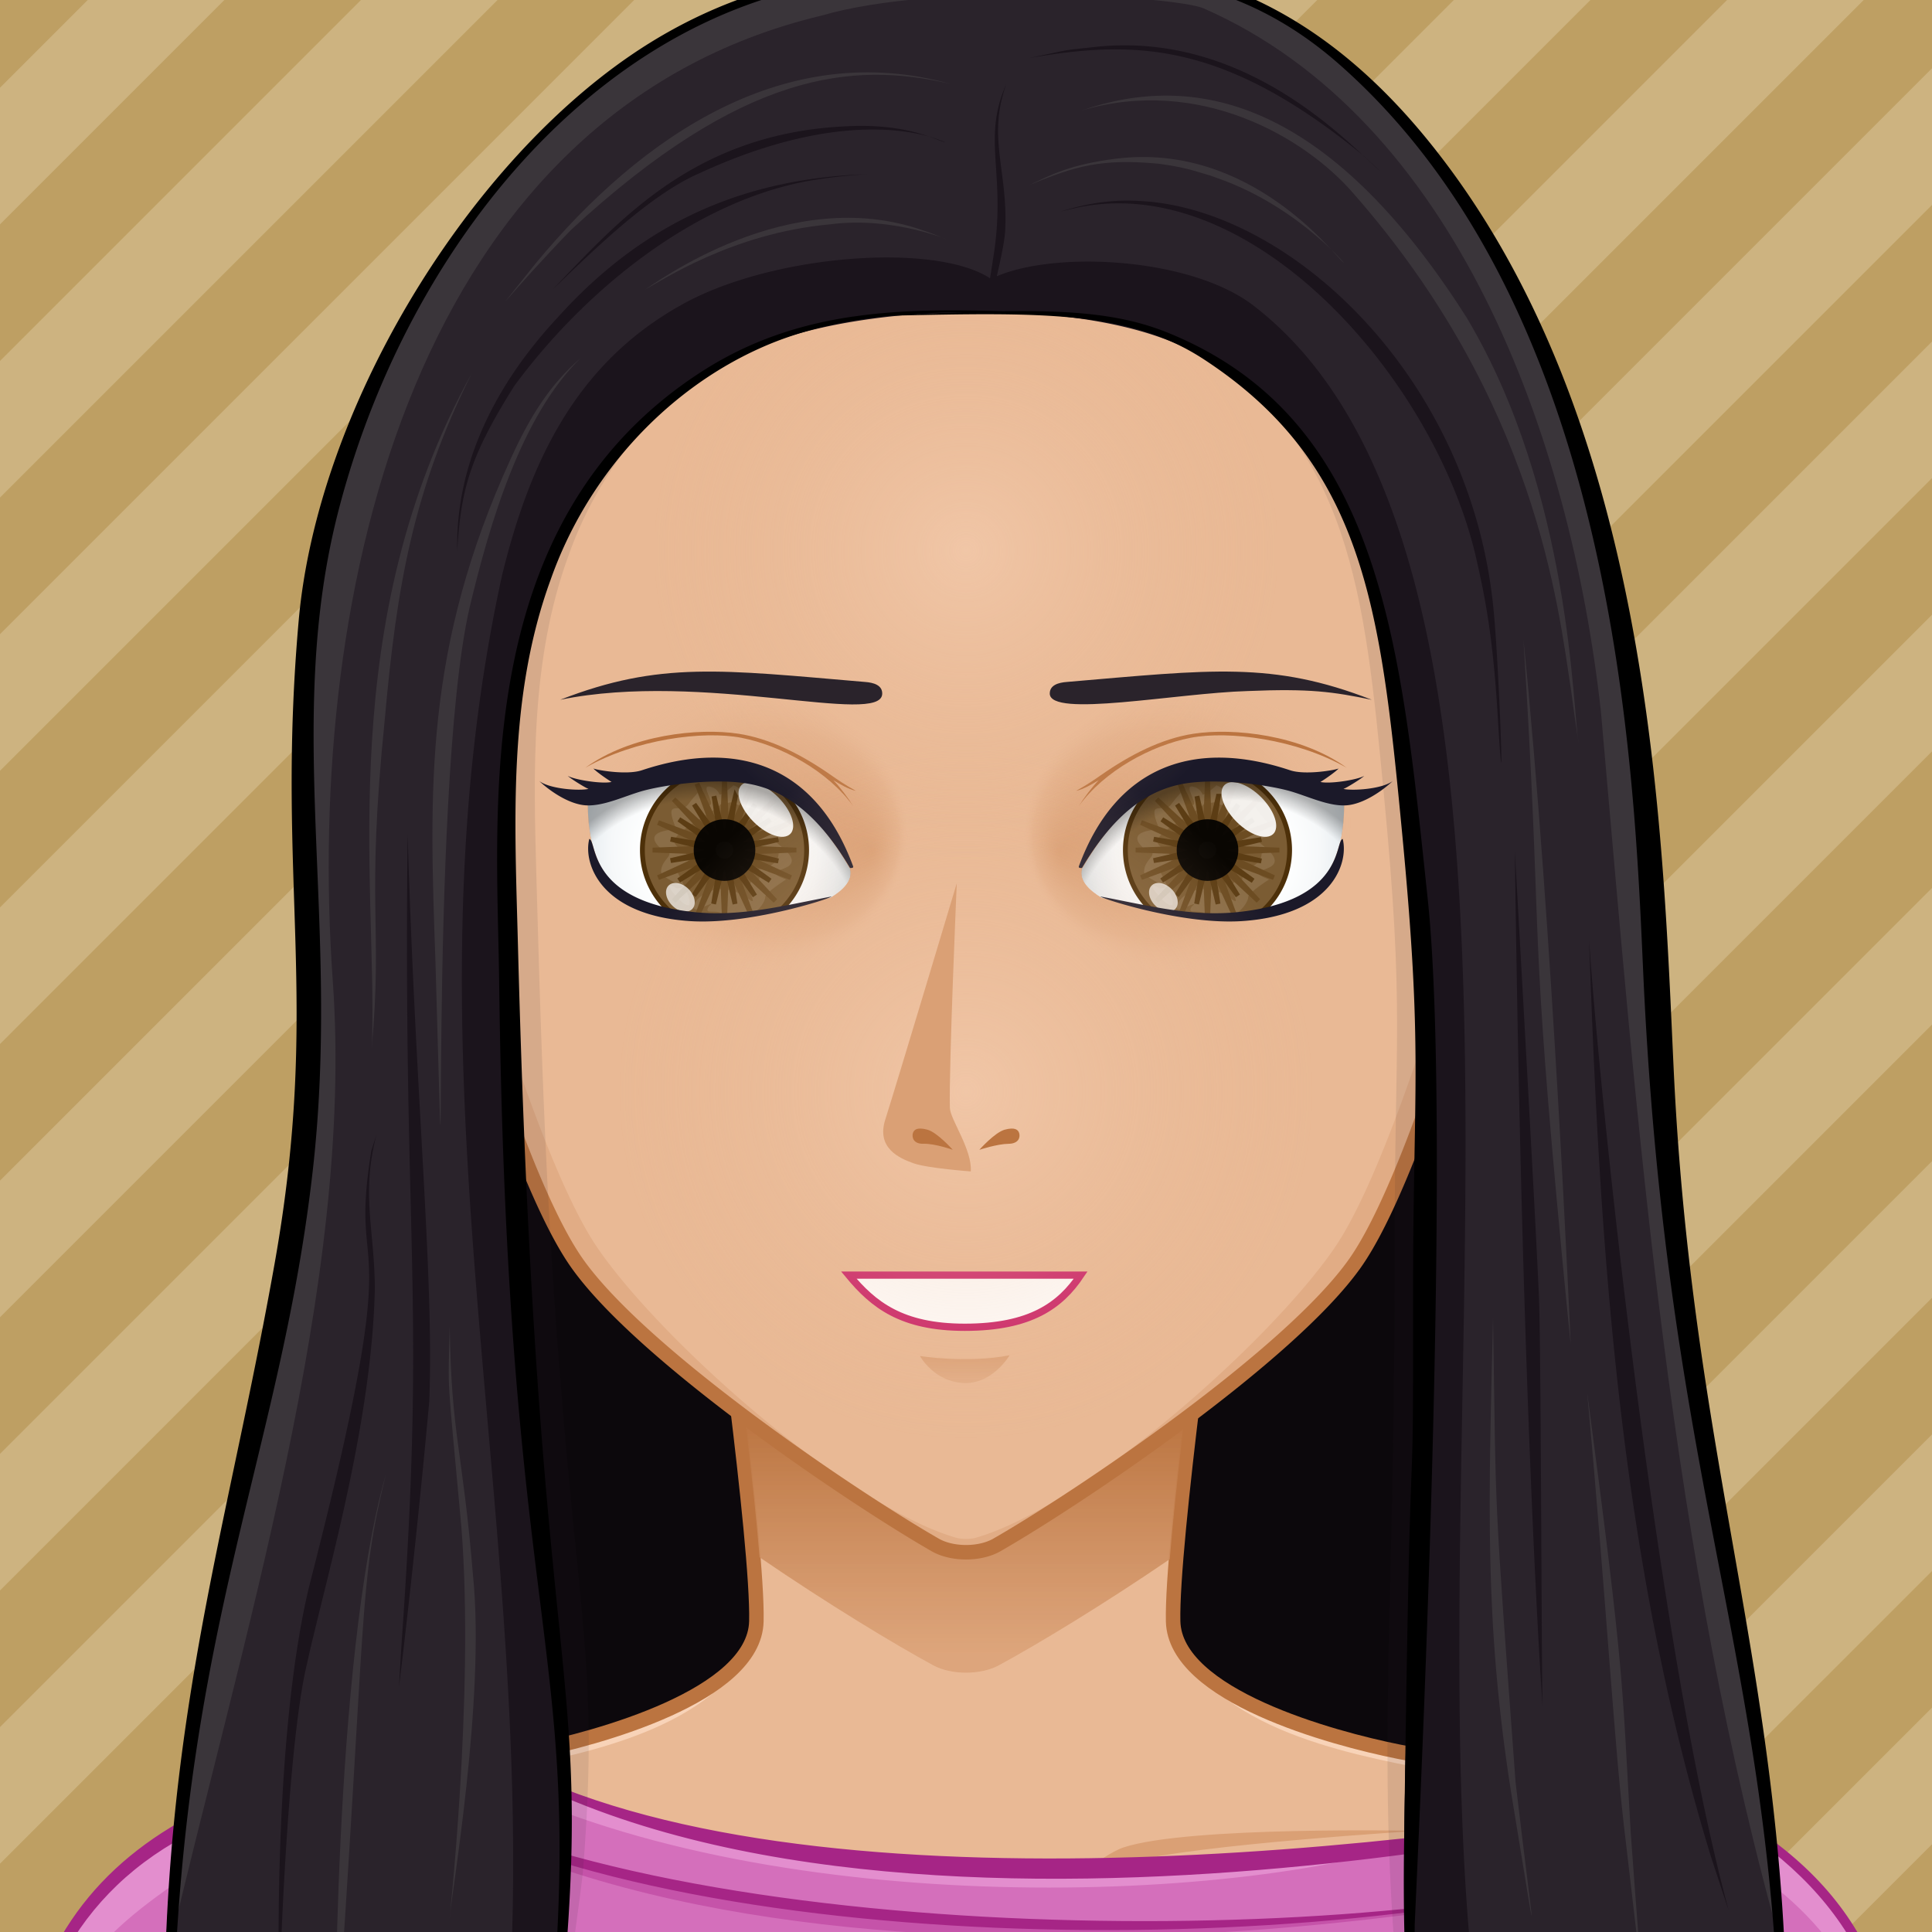 <svg xmlns="http://www.w3.org/2000/svg" width="500" height="500" viewBox="0 0 200 200" overflow="hidden"><defs><radialGradient id="i" cx="100" cy="113" r="40" gradientUnits="userSpaceOnUse" class="svga-on-canvas-facehighlight-gradient-single-0"><stop stop-opacity=".5" stop-color="#f8d3b8" offset="0"/><stop stop-opacity="0" stop-color="#e9b995" offset=".9"/></radialGradient><radialGradient id="j" cx="100" cy="57" r="36" gradientUnits="userSpaceOnUse" class="svga-on-canvas-facehighlight-gradient-single-1"><stop stop-opacity=".5" stop-color="#f8d3b8" offset="0"/><stop stop-opacity="0" stop-color="#e9b995" offset=".9"/></radialGradient><radialGradient id="c" cx="125.523" cy="88.627" r="13.218" gradientTransform="matrix(-1.097 .096 .096 1.093 203.228 -20.87)" gradientUnits="userSpaceOnUse" class="svga-on-canvas-eyesback-gradient-left-0"><stop stop-color="#fff" offset="0"/><stop stop-color="#fdfefe" offset=".544"/><stop stop-color="#f6f8f9" offset=".74"/><stop stop-color="#eaeff2" offset=".879"/><stop stop-color="#d9e3e8" offset=".992"/><stop stop-color="#d8e2e7" offset="1"/></radialGradient><radialGradient id="f" cx="125.523" cy="88.627" r="13.218" gradientTransform="matrix(1.097 .096 -.096 1.093 -3.229 -20.87)" gradientUnits="userSpaceOnUse" class="svga-on-canvas-eyesback-gradient-right-0"><stop stop-color="#fff" offset="0"/><stop stop-color="#fdfefe" offset=".544"/><stop stop-color="#f6f8f9" offset=".74"/><stop stop-color="#eaeff2" offset=".879"/><stop stop-color="#d9e3e8" offset=".992"/><stop stop-color="#d8e2e7" offset="1"/></radialGradient><radialGradient id="d" cx="122.915" cy="85.507" fx="136.35" fy="84.425" r="17.038" gradientTransform="matrix(.993 .122 .108 -.88 -54.142 145.844)" gradientUnits="userSpaceOnUse" class="svga-on-canvas-eyesfront-gradient-left-3"><stop stop-color="#daa075" offset="0"/><stop stop-opacity=".3" stop-color="#daa075" offset=".7"/><stop stop-opacity="0" stop-color="#e9b995" offset="1"/></radialGradient><radialGradient id="e" cx="78.447" cy="85.328" r="26.192" gradientTransform="matrix(.716 -.101 .102 .728 7.98 45.944)" gradientUnits="userSpaceOnUse" class="svga-on-canvas-eyesfront-gradient-left-4"><stop stop-opacity="0" offset=".9"/><stop stop-opacity=".3" offset="1"/></radialGradient><radialGradient id="g" cx="122.915" cy="85.507" fx="136.35" fy="84.425" r="17.038" gradientTransform="matrix(-.993 .122 -.108 -.88 254.142 145.844)" gradientUnits="userSpaceOnUse" class="svga-on-canvas-eyesfront-gradient-right-3"><stop stop-color="#daa075" offset="0"/><stop stop-opacity=".3" stop-color="#daa075" offset=".7"/><stop stop-opacity="0" stop-color="#e9b995" offset="1"/></radialGradient><radialGradient id="h" cx="78.447" cy="85.328" r="26.192" gradientTransform="matrix(-.716 -.101 -.102 .728 192.02 45.944)" gradientUnits="userSpaceOnUse" class="svga-on-canvas-eyesfront-gradient-right-4"><stop stop-opacity="0" offset=".9"/><stop stop-opacity=".3" offset="1"/></radialGradient><linearGradient id="b" x1="100" y1="143" x2="100" y2="140" gradientUnits="userSpaceOnUse" class="svga-on-canvas-mouth-gradient-single-0"><stop stop-color="#e1ac85" offset=".1"/><stop stop-color="#daa075" offset="1"/></linearGradient><linearGradient id="a" x1="99.98" y1="171.27" x2="99.98" y2="136.351" gradientUnits="userSpaceOnUse" class="svga-on-canvas-chinshadow-gradient-single-0"><stop stop-opacity=".8" stop-color="#daa075" offset="0"/><stop stop-color="#bb7440" offset=".7"/></linearGradient></defs><path d="M225 225H-25V-25h250v250z" fill="#cdb380"/><path d="M-25 62.366V48.224L48.224-25h14.142L-25 62.366zM90.649-25H76.507L-25 76.507v14.142L90.649-25zm28.285 0h-14.142L-25 104.792v14.143L118.934-25zm28.285 0h-14.143L-25 133.075v14.143L147.219-25zM225-25h-7.071L-25 217.929V225h7.071L225-17.929V-25zM5.796-25H-8.345L-25-8.345V5.796L5.796-25zm28.285 0H19.939L-25 19.939v14.142L34.081-25zm141.422 0H161.36L-25 161.36v14.143L175.503-25zM-25-22.487L-22.487-25H-25v2.513zm250 174.263v-14.143L137.635 225h14.142L225 151.776zm0 28.286v-14.143L165.919 225h14.143L225 180.062zm0 28.283v-14.143L194.203 225h14.143L225 208.345zm0-84.852V109.35L109.351 225h14.142L225 123.493zm0 98.994L222.487 225H225v-2.513zm0-183.847V24.497L24.497 225H38.64L225 38.64zm0 56.568V81.066L81.066 225h14.142L225 95.208zm0-84.853V-3.787L-3.787 225h14.142L225 10.355zM203.787-25h-14.143L-25 189.646v14.141L203.787-25zM225 66.924V52.782L52.782 225h14.142L225 66.924z" fill="#be9f63"/><path d="M151.582 41.064l-99.508-5.662S27 218.282 27 223.998c0 0 100.899.72 143.907 0-.804-7.919-19.325-182.934-19.325-182.934z" fill="#0c080c"/><path d="M190.858 199.866c-6.008-10.158-13.474-11.973-19.628-13.936-6.323-2.016-19.346-3.178-26.449-4.6-6.86-1.373-23.153-5.789-23.339-13.488-.192-8.066 4.291-40.09 4.291-40.09H74.005s4.487 32.023 4.294 40.09c-.184 7.699-16.48 12.115-23.341 13.488-7.104 1.422-20.125 2.584-26.448 4.6-6.156 1.963-13.624 3.777-19.632 13.936-3.644 6.16-6.008 16.133-6.008 27.133h194c-.001-11-2.361-20.973-6.012-27.133z" fill="#e9b995"/><path d="M121.442 167.843c2.495 10.929 18.165 13.698 26.293 15.325 21.909 4.379 33.772 5.134 42.297 19.539 2.903 4.916 5.459 15.864 5.962 24.153 1.835.291.531-17.432-5.136-26.994-9.742-16.472-29.089-15.135-46.077-18.535-6.86-1.373-23.153-5.789-23.339-13.488zm-42.884 0c-.186 7.699-16.479 12.115-23.339 13.488-16.988 3.4-36.335 2.063-46.077 18.535-5.667 9.563-6.971 27.285-5.136 26.994.503-8.289 3.059-19.237 5.962-24.153 8.524-14.405 20.388-15.16 42.297-19.539 8.128-1.627 23.798-4.397 26.293-15.325z" fill="#f8d3b8"/><path d="M51.206 189.513s28.641.299 33.473 1.885c2.314.758 8.372 5.633 8.372 5.633s-6.556-3.17-8.658-3.758c-4.883-1.364-33.187-3.76-33.187-3.76zm48.589 10.486c2.053-.041 7.887-3.799 7.887-3.799s-5.574 2.059-7.342 2.16c-1.491.086-6.366-1.238-6.366-1.238s4.138 2.91 5.821 2.877zm17.213-7.242c6.75-1.818 29.786-3.23 29.786-3.23s-23.791-.516-30.51 1.725c-2.252.752-7.562 5.16-7.562 5.16s6.064-3.058 8.286-3.655z" fill="#daa075"/><path d="M190.858 199.866c-9.741-16.471-29.122-15.142-46.077-18.535-6.86-1.373-23.153-5.789-23.339-13.488-.192-8.066 4.291-40.09 4.291-40.09H74.005s4.487 32.023 4.294 40.09c-.184 7.699-16.48 12.115-23.341 13.488-7.104 1.422-20.125 2.584-26.448 4.6-6.156 1.963-13.624 3.777-19.632 13.936C5.234 206.027 2.87 216 2.87 227h194c-.001-11.001-2.361-20.974-6.012-27.134z" fill="none" stroke="#bb7440" stroke-width="1.5"/><path d="M96.621 172.397c1.862 1.009 4.905 1.009 6.765.001 4.022-2.175 10.793-6.271 17.707-10.99.604-7.53 1.97-18.516 2.938-25.903-14.398-1.508-33.984-1.493-48.319.038.961 7.323 2.309 18.157 2.919 25.666 7.015 4.801 13.916 8.981 17.99 11.188z" fill="url(#a)"/><path d="M43.52 224.812c-25.518 0-39.538-.228-41.685-.677l-.006-.106c-1.693-26.63 13.847-40.759 47.508-43.193 12.458 7.729 32.47 11.655 59.42 11.655 28.606 0 56.588-4.536 67.29-6.486 15.393 8.005 21.154 18.146 21.173 37.391-3.973.296-97.133 1.417-153.692 1.417l-.008-.001z" fill="#d46fbb"/><path d="M197.22 223.395s.123-29.332-29.542-35.087c4.5-.689 5.727-1.822 8.369-2.304 15.392 8.005 21.154 18.146 21.173 37.391zm-48.141-33.413c-28.224 3.263-75.592 5.834-99.743-9.147-29.679 2.148-49.28 13.477-47.501 43.3.125.026.294.052.5.076 1.263-17.184 6.809-23.152 16.483-29.703 3.413 4.323 5.416 12.663 5.416 18.717 0-8.584.171-12.44-1.001-21.023 9.145-5.108 19.212-6.182 28.034-7.614 29.392 14.174 77.348 12.686 97.812 5.394z" fill="#e38ece"/><path d="M37.72 183.39c27.476 18.844 85.402 17.577 118.296 13.195 8.217-1.4-77.094 16.199-118.296-13.195z" fill="#c553a9"/><path d="M176.029 185.905c-34.551 6.296-97.805 12.705-126.7-5.17-30.352 2.195-49.475 13.813-47.6 43.3 0 .061.01.12.01.181 7.252 1.769 192.442-.348 195.58-.73 0-18.136-4.682-28.969-21.29-37.581zm-174.16 38.13c0-15.576 5.009-27.341 17.333-33.974 1.613 2.277 3.151 8.374 3.471 9.014 0 0-.755-7.2-2.224-9.776 3.821-2.025 8.463-4.228 17.2-6.094 25.036 18.93 93.373 20.543 130.85 10.5-.01 0-.03.011-.06.011-30.759 8.372-103.456 7.688-130.41-10.591 1.55-.478 9.214-1.622 11.12-1.89 41.865 26.274 125.692 5.373 126.692 5.373 15.153 8.502 20.633 18.511 21.219 36.707-69.006-2.146-157.695 1.551-195.191.72z" fill="#a62586"/><path d="M140.337 130.669c-6.672 9.572-28.551 24.338-37.142 29.263-1.757 1.008-4.626 1.008-6.383-.001-8.584-4.93-30.469-19.691-37.144-29.262C51.541 119.018 41.15 77 41.138 76.946a60.39 60.39 0 01-2.004-15.382C39.082 28.09 66.289.919 99.907.867 133.528.815 160.82 27.9 160.87 61.374a60.457 60.457 0 01-1.952 15.389c-.017.052-10.43 42.213-18.581 53.906z" fill="#e9b995"/><path d="M132.741 10.389c15.702 10.981 25.962 29.15 25.93 49.708a60.435 60.435 0 01-2.004 15.382c-.012.053-10.491 42.01-18.53 53.723-6.665 9.715-25.83 26.717-37.145 29.995-.475.138-1.505.138-1.98 0-11.314-3.278-30.479-20.28-37.144-29.995-8.039-11.713-18.519-53.669-18.53-53.723a60.39 60.39 0 01-2.004-15.382c-.032-20.559 10.227-38.727 25.929-49.708-16.937 10.783-28.162 29.672-28.129 51.175a60.39 60.39 0 002.004 15.382c.012.053 10.403 42.071 18.53 53.723 6.675 9.57 28.56 24.332 37.144 29.262l.002.001h-.005c.879.504 2.036.757 3.193.755 1.157.002 2.314-.251 3.193-.755h-.005l.002-.001c8.585-4.93 30.469-19.691 37.145-29.262 8.127-11.651 18.519-53.669 18.529-53.723a60.39 60.39 0 002.004-15.382c.034-21.503-11.191-40.392-28.129-51.175z" fill="#e1ac85"/><path d="M140.337 130.669c-6.672 9.572-28.551 24.338-37.142 29.263-1.757 1.008-4.626 1.008-6.383-.001-8.584-4.93-30.469-19.691-37.144-29.262C51.541 119.018 41.15 77 41.138 76.946a60.39 60.39 0 01-2.004-15.382C39.082 28.09 66.289.919 99.907.867 133.528.815 160.82 27.9 160.87 61.374a60.457 60.457 0 01-1.952 15.389c-.017.052-10.43 42.213-18.581 53.906z" fill="none" stroke="#bb7440" stroke-width="1.5"/><path d="M99.983 143.169c-3.24 0-4.753-2.8-4.753-2.8s4.797.78 9.279-.067c0 0-1.677 2.867-4.526 2.867z" fill="url(#b)"/><path d="M99.869 137.399c-6.552 0-9.471-2.347-12-5.399h24c-2.098 3.125-5.166 5.399-12 5.399z" fill="#fff"/><path d="M99.869 137.399c-6.552 0-9.471-2.347-12-5.399h24c-2.098 3.125-5.166 5.399-12 5.399z" fill="none" stroke="#c92066" stroke-width=".75"/><path d="M76.925 80.872c4.607.618 8.048 3.822 11.044 9 .004.006.013.004.018.009.008.032.022.063.029.094.29 1.188-.752 2.198-2.068 2.988-4.747.924-9.302 2.162-14.155 1.625-9.719-1.074-10.042-6.145-10.551-7.458-.291-1.299-.374-2.626-.397-3.883 1.844.032 3.983-1.056 5.781-1.555 2.105-.584 6.818-1.288 10.299-.82z" fill="url(#c)"/><path d="M83.5 88.001c0 4.693-3.806 8.498-8.5 8.498s-8.5-3.805-8.5-8.498a8.5 8.5 0 1117 0z" fill="#7b5c33" stroke="#4d3009" stroke-width=".5"/><path d="M70.058 91.974c1.241-.103.142-.434.142-.434-.613-.331-1.768-.839-1.768-1.306 0-1.461 2.002-1.839-.048-2.416-2.13-1.955 1.653-1.914 1.625-1.98-1.381-3.366.423-1.518 1.183-2.512 2.816-3.682.785.378 2.314 0 .554-.136-1.105-2.169.048-1.884.763.187.937.821.937.821.557-.109 1.428-.966 1.428-.966 1.061.32 1.806 1.827 1.478 1.545.522-.063 1.252-.313 1.822-.483 0 0 .1-.338.196-.047 1.3 3.77 4.652 3.5.792 4.589 0 0-.249 0 .542.627 3.839 3.066-2.978 2.117.638 3.527.147-.146-2.167 1.368-2.167 1.787 0 .71-1.477 2.576-2.757 1.841-.714-.408-.823.85-1.243.269-.823-1.138-2.467-.049-1.859-1.095.898-.737-.926.289-1.28.289-1.172 0 1.534-3.942 5.516-1.013 1.165.853-1.224-2.03.886-2.03.211.069.148-.739.148-.966-1.098-.215 1.969-.005 1.969-1.788.193.039.721-.495-2.316 0 0 0-.097-1.063-.048-1.256.156-.62 1.72-.422 1.28-1.063l-1.132-2.272c-3.645-.586-1.562-.952-3.841-.483-.108.535-4.881 2.811-4.729 3.866.142.995 2.997 1.328.295 3.091 4.048 7.757-2.991-.172-.051 1.742z" fill="#8a6d47"/><path d="M75 80.562l.243 6.223 2.603-5.656-2.158 5.84 4.572-4.229-4.229 4.57 5.842-2.157-5.655 2.604 6.222.242-6.222.242 5.655 2.604-5.842-2.157 4.229 4.57-4.572-4.229 2.158 5.84-2.603-5.656L75 95.437l-.243-6.223-2.604 5.656 2.156-5.84-4.57 4.229 4.229-4.57-5.842 2.157 5.655-2.604L67.562 88l6.219-.242-5.655-2.604 5.842 2.157-4.229-4.57 4.57 4.229-2.156-5.84 2.604 5.656.243-6.224z" fill="#7b5c33" stroke="#6c4c22" stroke-width=".5"/><path d="M76.128 82.428l-.764 4.697 2.808-3.841-2.501 4.047 4.065-2.476-3.859 2.783 4.702-.73L75.947 88l4.626 1.125-4.699-.762 3.842 2.808-4.05-2.5 2.476 4.064-2.783-3.86.73 4.702-1.092-4.632-1.126 4.625.764-4.697-2.811 3.841 2.504-4.048-4.064 2.476 3.86-2.783-4.702.73 4.631-1.093-4.625-1.125 4.697.761-3.842-2.808 4.05 2.5-2.475-4.064 2.782 3.86-.73-4.701 1.095 4.632 1.123-4.623z" fill="#7b5c33" stroke="#5c3d14" stroke-width=".5"/><path d="M78.188 88a3.187 3.187 0 11-6.375 0 3.187 3.187 0 016.375 0z" opacity=".9"/><path d="M71.653 94.108c-.469.469-1.396.304-2.069-.37-.674-.673-.84-1.6-.37-2.069.469-.469 1.396-.304 2.069.37s.84 1.599.37 2.069z" fill="#fff" opacity=".7"/><path d="M81.809 86.326c-.702.703-2.404.142-3.8-1.255-1.396-1.396-1.958-3.097-1.255-3.8.703-.703 2.404-.142 3.8 1.255 1.396 1.396 1.957 3.098 1.255 3.8z" fill="#fff" opacity=".9"/><path d="M55.5 88c0 13.808 8.283 24.999 18.5 24.999S92.5 101.808 92.5 88c0-13.809-8.283-25.001-18.5-25.001S55.5 74.191 55.5 88zm5.741-.868c-.291-1.299-.374-2.626-.397-3.883 1.844.032 3.983-1.056 5.781-1.555 2.106-.586 6.819-1.29 10.3-.822 4.607.618 8.048 3.822 11.044 9 .004.006.013.004.018.009.008.032.022.063.029.094.29 1.188-.752 2.198-2.068 2.988-4.747.924-9.302 2.162-14.155 1.625-9.72-1.072-10.043-6.143-10.552-7.456z" fill="#e9b995"/><path d="M75.005 100.952c9.299 1.281 17.73-4.324 18.83-12.528 1.101-8.205-5.541-15.895-14.842-17.18-9.301-1.28-17.729 4.326-18.829 12.53-1.1 8.203 5.54 15.89 14.841 17.178zM60.844 83.249c1.844.032 3.983-1.056 5.781-1.555 2.106-.586 6.819-1.29 10.3-.822 4.607.618 8.048 3.822 11.044 9 .004.006.013.004.018.009.008.032.022.063.029.094.29 1.188-.752 2.198-2.068 2.988-4.747.924-9.302 2.162-14.155 1.625-9.719-1.074-10.042-6.145-10.551-7.458-.292-1.297-.375-2.624-.398-3.881z" fill="url(#d)"/><path d="M61.241 87.132c-.291-1.299-.374-2.626-.397-3.883 1.844.032 3.983-1.056 5.781-1.555 2.106-.586 6.819-1.29 10.3-.822 4.607.618 8.048 3.822 11.044 9 .004.006.013.004.018.009.008.032.022.063.029.094.29 1.188-.752 2.198-2.068 2.988-4.747.924-9.302 2.162-14.155 1.625-9.72-1.072-10.043-6.143-10.552-7.456z" fill="url(#e)"/><path d="M76.428 75.952c3.311.503 6.572 2.172 9.612 4.298.65.455 1.396.972 2.57 1.622-.834-.189-1.614-.667-2.343-1.106.76.798 1.475 1.76 2.063 2.694-2.63-3.653-7.485-6.286-11.574-7.082-3.927-.765-10.991.142-16.17 3.104 4.72-3.424 11.731-4.155 15.842-3.53z" fill="#bb7440"/><path d="M88.054 89.86a.09.09 0 01-.084-.043c-2.996-5.044-6.437-8.167-11.045-8.769-3.479-.456-8.192.23-10.3.801-1.867.505-4.106 1.641-5.996 1.518-1.754-.115-3.748-1.511-4.801-2.513 1.128.843 4.185 1.027 5.099.811-.282-.073-1.853-1.056-2.157-1.348.741.422 3.617.862 4.542.628-.265-.14-1.585-1.042-1.891-1.398.14.122 3.378.74 5.034.188 9.938-3.31 18.034-.452 21.862 9.95a.115.115 0 01-.011.105.126.126 0 01-.091.055l-.161.015zm-27.05-3.014c-.644 2.483 1.093 7.881 10.4 8.505 6.612.442 15.696-2.737 14.568-2.526-4.756.9-9.318 2.112-14.181 1.589-11.022-1.187-9.959-7.387-10.787-7.568z" fill="#1b1929"/><path d="M123.075 80.872c-4.607.618-8.048 3.822-11.044 9-.004.006-.013.004-.018.009-.008.032-.022.063-.029.094-.29 1.188.752 2.198 2.068 2.988 4.747.924 9.302 2.162 14.155 1.625 9.719-1.074 10.042-6.145 10.551-7.458.291-1.299.374-2.626.397-3.883-1.844.032-3.983-1.056-5.781-1.555-2.105-.584-6.818-1.288-10.299-.82z" fill="url(#f)"/><path d="M133.5 88.001a8.5 8.5 0 11-17-.004 8.5 8.5 0 0117 .004z" fill="#7b5c33" stroke="#4d3009" stroke-width=".5"/><path d="M120.059 91.974c1.24-.103.142-.434.142-.434-.613-.33-1.768-.838-1.768-1.305 0-1.461 2.002-1.84-.048-2.416-2.131-1.956 1.652-1.915 1.625-1.981-1.382-3.366.423-1.518 1.182-2.512 2.816-3.682.785.378 2.314 0 .555-.136-1.104-2.169.048-1.884.763.186.938.821.938.821.557-.109 1.428-.966 1.428-.966 1.061.32 1.806 1.828 1.478 1.546.521-.063 1.252-.313 1.821-.483 0 0 .1-.338.196-.046 1.3 3.77 4.652 3.499.791 4.589 0 0-.249 0 .542.627 3.84 3.065-2.978 2.117.638 3.527.148-.147-2.167 1.367-2.167 1.786 0 .711-1.477 2.576-2.757 1.842-.714-.409-.822.85-1.243.269-.823-1.138-2.468-.049-1.859-1.095.898-.737-.926.288-1.28.288-1.172 0 1.534-3.942 5.516-1.013 1.165.854-1.225-2.029.886-2.029.212.069.148-.739.148-.967-1.097-.214 1.97-.004 1.97-1.787.193.038.721-.496-2.316 0 0 0-.097-1.064-.048-1.256.156-.619 1.721-.422 1.28-1.063l-1.133-2.271c-3.645-.587-1.562-.953-3.84-.483-.108.535-4.881 2.811-4.729 3.866.142.994 2.996 1.328.295 3.092 4.048 7.753-2.991-.176-.05 1.738z" fill="#8a6d47"/><path d="M125 80.562l.242 6.222 2.604-5.656-2.158 5.84 4.571-4.228-4.229 4.57 5.842-2.157-5.655 2.604 6.222.242-6.222.242 5.655 2.604-5.842-2.157 4.229 4.57-4.571-4.228 2.158 5.84-2.604-5.656-.242 6.223-.242-6.222-2.605 5.656 2.157-5.84-4.57 4.228 4.229-4.57-5.842 2.157 5.654-2.604-6.219-.242 6.219-.242-5.654-2.604 5.842 2.157-4.229-4.57 4.57 4.228-2.157-5.84 2.605 5.656.242-6.223z" fill="#7b5c33" stroke="#6c4c22" stroke-width=".5"/><path d="M126.128 82.428l-.764 4.697 2.808-3.841-2.501 4.047 4.064-2.475-3.859 2.782 4.702-.73-4.632 1.093 4.626 1.125-4.699-.762 3.843 2.808-4.05-2.5 2.476 4.063-2.783-3.86.73 4.702-1.092-4.632-1.126 4.625.764-4.697-2.812 3.841 2.505-4.047-4.065 2.475 3.86-2.782-4.702.73 4.631-1.094-4.624-1.124 4.696.761-3.842-2.808 4.05 2.501-2.476-4.063 2.782 3.86-.73-4.702 1.095 4.632 1.125-4.625z" fill="#7b5c33" stroke="#5c3d14" stroke-width=".5"/><path d="M128.188 88a3.187 3.187 0 11-6.375 0 3.187 3.187 0 016.375 0z" opacity=".9"/><path d="M121.653 94.108c-.47.469-1.396.304-2.069-.369-.674-.673-.84-1.601-.369-2.07.469-.47 1.395-.304 2.068.369.673.674.839 1.601.37 2.07z" fill="#fff" opacity=".7"/><path d="M131.809 86.326c-.702.703-2.403.142-3.8-1.254-1.396-1.396-1.957-3.098-1.256-3.8.703-.703 2.405-.142 3.8 1.254 1.396 1.396 1.959 3.098 1.256 3.8z" fill="#fff" opacity=".9"/><path d="M126 62.999c-10.217 0-18.5 11.193-18.5 25.001 0 13.808 8.283 24.999 18.5 24.999S144.5 101.808 144.5 88c0-13.809-8.283-25.001-18.5-25.001zm2.208 31.59c-4.854.537-9.408-.702-14.155-1.625-1.316-.791-2.358-1.8-2.068-2.988.007-.032.021-.063.029-.094.005-.005.014-.003.018-.009 2.996-5.178 6.437-8.382 11.044-9 3.48-.468 8.193.236 10.3.822 1.798.499 3.938 1.587 5.781 1.555-.023 1.257-.106 2.583-.397 3.883-.51 1.312-.833 6.383-10.552 7.456z" fill="#e9b995"/><path d="M139.836 83.774c-1.101-8.205-9.528-13.811-18.829-12.53-9.301 1.285-15.942 8.976-14.842 17.18 1.1 8.204 9.531 13.809 18.83 12.528 9.301-1.288 15.941-8.975 14.841-17.178zm-1.077 3.358c-.509 1.313-.832 6.384-10.551 7.458-4.854.537-9.408-.702-14.155-1.625-1.316-.791-2.358-1.8-2.068-2.988.007-.032.021-.063.029-.094.005-.005.014-.003.018-.009 2.996-5.178 6.437-8.382 11.044-9 3.48-.468 8.193.236 10.3.822 1.798.499 3.938 1.587 5.781 1.555-.024 1.255-.107 2.582-.398 3.881z" fill="url(#g)"/><path d="M138.759 87.132c.291-1.299.374-2.626.397-3.883-1.844.032-3.983-1.056-5.781-1.555-2.106-.586-6.819-1.29-10.3-.822-4.607.618-8.048 3.822-11.044 9-.004.006-.013.004-.018.009-.008.032-.022.063-.029.094-.29 1.188.752 2.198 2.068 2.988 4.747.924 9.302 2.162 14.155 1.625 9.72-1.072 10.043-6.143 10.552-7.456z" fill="url(#h)"/><path d="M123.572 75.952c-3.311.503-6.572 2.172-9.612 4.298-.65.455-1.396.972-2.57 1.622.834-.189 1.614-.667 2.343-1.106-.76.798-1.475 1.76-2.063 2.694 2.63-3.653 7.485-6.286 11.574-7.082 3.927-.765 10.991.142 16.17 3.104-4.72-3.424-11.731-4.155-15.842-3.53z" fill="#bb7440"/><path d="M111.784 89.846a.123.123 0 01-.091-.055.118.118 0 01-.011-.105c3.828-10.402 11.925-13.26 21.862-9.95 1.656.552 4.895-.067 5.034-.188-.306.355-1.626 1.258-1.891 1.398.925.234 3.801-.206 4.542-.628-.305.292-1.875 1.275-2.157 1.348.914.216 3.971.032 5.099-.811-1.053 1.002-3.047 2.398-4.801 2.513-1.89.124-4.129-1.012-5.996-1.518-2.107-.571-6.82-1.256-10.3-.801-4.608.602-8.049 3.725-11.045 8.769a.09.09 0 01-.084.043l-.161-.015zm16.424 4.567c-4.862.523-9.425-.688-14.181-1.589-1.128-.211 7.956 2.969 14.568 2.526 9.308-.624 11.044-6.021 10.4-8.505-.827.182.236 6.382-10.787 7.568z" fill="#1b1929"/><path d="M140.204 113.007c.035 22.275-17.995 40.365-40.273 40.396-22.274.036-40.361-17.993-40.396-40.272-.034-22.274 17.995-40.361 40.273-40.396 22.275-.034 40.363 17.995 40.396 40.272z" fill="url(#i)"/><path d="M135 55.999c0 19.329-15.671 35-35 35s-35-15.671-35-35 15.671-35 35-35 35 15.671 35 35z" fill="url(#j)"/><path d="M57.992 72.441c14.723-3.028 33.357 2.799 33.336-.649 0-.869-.892-1.128-1.755-1.194-14.881-1.265-21.274-2.175-31.581 1.843zm84.016 0c-4.028-.829-6.352-1.175-12.865-.904-7.413.219-20.486 2.799-20.471.254 0-.869.892-1.128 1.755-1.194 14.953-1.269 21.281-2.171 31.581 1.844z" fill="#2a232b"/><path d="M99.044 91.436s-.827 19.066-.713 23.254c.032 1.188 2.32 4.304 2.164 6.575 0 0-4.462-.325-5.914-.838-1.519-.538-3.869-1.588-2.94-4.521 1.323-4.171 7.403-24.47 7.403-24.47z" fill="#daa075"/><path d="M98.627 119.026s-1.851-.657-3.02-.624c-1.064.033-1.218-.676-1.11-1.079.108-.403.473-.654 1.501-.38 1.029.276 2.629 2.083 2.629 2.083zm2.755.002s1.847-.609 3.02-.622c1.064-.013 1.219-.677 1.11-1.079-.108-.404-.473-.657-1.501-.383-1.029.278-2.629 2.084-2.629 2.084z" fill="#bb7440"/><path d="M60.35 193.688c1.158-14.492.475-21.283-.77-33.608-2.595-25.694-3.31-42.128-4.043-68.959-.316-11.197-.641-22.776 3.313-33.606 3.554-10.115 11.301-18.694 20.722-22.95 7.624-3.447 14.646-3.392 22.43-3.392 9.351 0 15.884.73 21.614 4.47 16.191 10.58 17.635 25.628 19.629 46.457 2.178 22.685 1.116 25.168 1.134 46.728.03 49.463-3.013 57.144 2.977 99.22 6.649.343 26.664-167.79 4.624-195.021-12.594-15.575-87.972-7.296-98.007-.403-16.856 11.572 1.878 194.396 1.878 194.396.044-1.644 4.237-30.191 4.499-33.332z" fill="#2a232b" opacity=".1"/><path d="M58.48 202.358c1.212-15.154.495-22.254-.806-35.143-2.714-26.865-3.462-44.05-4.228-72.104-.33-11.708-.671-23.814 3.464-35.139 3.719-10.576 11.822-19.547 21.678-23.997 7.975-3.604 15.32-3.547 23.465-3.547 9.779 0 16.612.765 22.609 4.675 16.939 11.062 18.443 26.796 20.532 48.575 2.279 23.72 1.17 26.316 1.183 48.859.037 51.718-3.554 59.332 2.714 103.329 6.955.357 27.631 1.225 34.401.728 5.637-57.613-7.946-77.721-10.325-127.722-1.139-24.668-2.271-67.687-25.324-96.161-13.178-16.284-28.763-20.97-46.042-16.865-13.249-2.351-26.041.816-36.538 8.025C47.63 17.97 32.909 43.054 31.021 64.217c-2.411 27.16 2.334 39.43-2.501 66.618-5.761 32.415-14.864 57.097-10.235 104.528 5.256.388 35.999 1.845 35.999 1.845.044-1.717 3.922-31.565 4.196-34.85z" fill="#2a232b"/><path d="M156.514 238.203a749.525 749.525 0 01-7.423-.337c-6.268-43.997-2.677-51.611-2.714-103.329-.013-22.543 1.097-25.14-1.183-48.859-2.089-21.778-3.593-37.513-20.532-48.575-10.166-6.63-35.575-5.874-46.074-1.127-9.855 4.45-17.959 13.421-21.678 23.997-4.136 11.325-3.794 23.431-3.464 35.139.766 28.055 1.514 45.239 4.228 72.104 1.301 12.889 2.019 19.988.806 35.143-.274 3.284-4.152 33.133-4.197 34.85 0 0-3.401-.161-8.125-.391.354-11.398 5.847-22.797 6.771-34.195 1.944-48-11.669-94-.972-143 2.916-12 7.778-22 18.475-28 9.207-5.261 26.281-6.583 32.057-2.817.096-.611.196-1.222.289-1.869 1.514-8.9-1.219-12.378 1.395-18.231-2.012 5.547.221 9.073-.122 15.242-.069 1.079-.416 2.695-.861 4.65 6.292-2.681 20.152-1.896 26.556 3.025 33.178 25.495 17.501 112 22.364 169 .657 12.882 2.817 25.305 4.404 37.58zM53.269 39.909C60.691 29.864 72.2 20.585 84.275 18.63c2.96-.479 5.707-.608 5.531-.598-12.228.414-22.794 4.548-32.017 14.768-10.917 11.709-10.418 21.832-10.468 24.223.411-6.192 1.187-9.584 5.948-17.114zm56.48-18.005c1.317-.368 4.279-1.342 8.201-1.098 15.563.723 34.484 18.312 36.685 42.554.576 5.964 1.216 24.332.4 10.625-.497-8.323-1.369-12.445-2.197-16.1-4.167-18.454-23.161-40.319-41.44-36.366l-1.649.385zm-67.551 64.44c.791 27.147 2.753 45.85 2.237 58.753-1.471 16.183-3.123 29.451-3.123 29.451-.03.413.08-1.676.305-5.11 2.487-35.28.097-40.141.581-83.094zm114.619 1.777c.417 7.484 2.223 39.41 2.494 46.176.227 5.292.263 40.677.381 42.338.028.59-2.09-28.29-2.875-88.514zm7.689 9.191c.925 14.561 6.923 72.884 14.438 100.406.145.453-.622-1.821-1.851-5.594-9.436-30.896-11.508-63.088-12.587-94.812zM38.992 117.395c-1.623 6.133-.24 9.802-.187 15.916-.286 14.263-5.243 30.714-7.033 38.957-2.097 8.726-2.847 32.982-2.842 33.984-.033 1-.85-26.039 3.125-42.239 10.377-40.344 3.92-29.618 6.383-44.87l.554-1.748zM106.508 6.016c4.76-1.002 3.222-.752 7.014-1.173 16.098-1.667 26.966 10.983 29.381 12.878.138.13-.571-.515-1.729-1.582-14.461-11.863-23.675-12.031-34.666-10.123zM57.182 29.987c6.694-6.878 14.555-16.267 30.61-16.92 6.169-.293 9.09 1.436 10.062 1.682 0 0-8.626-4.578-25.444 3.183-5.418 2.36-11.492 8.513-15.228 12.055z" fill="#1b141c"/><path d="M184.627 202.31c-11.808-41.571-15.057-85.129-18.904-128.688C162.57 45.25 150.72 12.341 124.607.869c-2.839-1.247-27.424-2.821-39.59.753-41.812 10-53.492 58.916-50.563 100 2.212 31.021-9.32 67.609-17.325 101.74.902-28.354 7.081-48.278 11.391-72.527 4.835-27.188.09-39.458 2.501-66.618C32.909 43.054 47.63 17.97 65.263 5.871 75.76-1.338 88.552-4.505 101.801-2.154c12.718-3.021 24.514-1.269 35.107 6.351l.072.015c3.741 2.716 7.431 6.261 10.862 10.499 23.054 28.474 24.186 71.492 25.324 96.161 1.801 37.861 10.022 58.594 11.461 91.438zM55.419 27.308c-5.997 7.544-2.415 2.772 3.69-3.506C76.943 7.338 88.264 6.365 98.295 8.659c-16.823-4.635-31.689 5.115-42.876 18.649zm56.56-15.875c11.421-3.929 25.295-1.496 39.866 21.474 10.844 18.168 10.938 40.817 11.57 43.92.059.443-.307-1.789-.794-5.48-1.308-8.44-3.563-29.778-22.548-51.36-5.037-5.814-15.937-12.133-28.094-8.554zm45.726 54.777c3.031 29.726 4.887 72.826 4.887 72.826.056.683-.711-6.873-1.462-15.11-2.772-30.191-1.477-26.587-3.425-57.716zm-3.146 70.192c.332 21.587.059 17.159 2.332 48.097 1.977 16.713 2.607 19.68-.461 1.053-2.809-17.859-2.317-30.294-1.871-49.15zm9.739 7.712c3.975 29.918 3.572 29.703 4.521 45.704 1.172 16.188 1.584 18.725-.499.988-1.233-9.929-1.902-23.531-4.022-46.692zM48.856 38.604C42.754 50.786 41.06 60.74 39.84 74.385c-1.997 19.679-.178 21.159-1.365 34.119-.013.167.007-.172.046-.899.469-16.338-3.947-43.111 10.335-69.001zm11.241-1.524c-6.143 5.974-9.404 17.112-11.477 25.781-4.44 19.145-2.167 83.919-3.542 36.666-.629-17.744-1.211-32.394 7.84-52.141 1.955-4.285 4.054-7.627 7.179-10.306zM46.554 137.29c.157 11.389 1.336 12.657 2.418 25.876 1.28 12.79-2.299 33.213-2.422 35.392-.194 1.541 2.623-23.021 1.202-40.579-1.491-16.409-1.378-13.293-1.198-20.689zm-6.621 15.381c-2.873 11.796-1.906 13.18-5.192 60.408-.074 1-.283-41.191 5.192-60.408zm26.83-122.69c.972-.551 14.882-11.058 28.83-6.116 1.283.413 2.125.836 2.276.867.972.387-5.218-2.399-11.905-1.512-10.192.905-17.581 5.911-19.201 6.761zm39.805-10.827c2.092-.977 4.102-2.125 9.005-2.732 13.841-1.694 22.483 9.902 23.455 10.708.943 1.03-4.335-5.62-12.846-8.638-1.473-.502-.018-.072-2.558-.81-.412-.144-2.072-.543-3.782-.742-5.807-.537-8.548.245-13.274 2.214z" fill="#3a353a"/><path d="M173.267 110.867c-1.178-24.84-2.121-67.53-25.351-96.22-14.129-17.46-30.241-20.7-46.099-16.9-12.067-2.14-25.018.08-36.609 8.04-17.327 11.89-32.358 36.84-34.284 58.42-2.411 27.17 2.334 39.43-2.498 66.61-6.068 34.13-14.509 55.09-10.288 104.04l.058.6c.097.011.185.011.283.021 10.501.59 22.606 1.229 35.567 1.82.078 0 .156 0 .234.01 30.221 1.37 65.079 2.5 95.039 2.35a.677.677 0 01.201 0c12.37-.08 23.902-.37 33.927-.96.047 0 .097-.01.137-.01.029-.3.056-.6.085-.89 5.581-56.061-8.041-77.24-10.402-126.931zM54.416 236.268c1.536-12.28 4.005-32.04 4.161-33.9 2.44-30.52-3.004-29.06-4.958-104.48-.33-12.77-1.069-25.69 3.383-37.88 3.695-10.51 11.659-19.44 21.626-23.94 4.336-1.96 8.955-2.93 13.65-3.39 15.722-.35 24.649-.5 32.33 4.51 16.568 10.82 18.312 25.76 20.487 48.5 2.284 23.77 1.167 26.22 1.187 48.85.021 28.521-.205 2.311-.933 56.49-.089 6.42.037 12.82.517 19.23.651 8.819 2.155 20.34 3.256 28.05-29.599-.04-64.417-.96-94.706-2.04zm40.011-203.75a81.42 81.42 0 015.416-.2c-1.691.059-3.489.129-5.416.2zm89.086 205.29c-9.936.359-21.563.51-34.159.5-.688-5.96-1.488-12.95-1.506-13.23-.863-8.55-1.42-17.149-1.4-25.75 0-1 4.094-80.43 1.344-106.32-2.781-26.17-4.706-49.5-26.81-58.53-4.655-1.91-9.715-2.36-17.064-2.26h-.085c-5.331-.16-10.474-.18-15.472.55h-.038c-5.456.8-10.726 2.47-15.839 5.8-23.833 15.48-21.033 45.2-20.81 63.09.817 66.53 8.459 68.5 5.621 104.48-.03.34-1.936 18.43-3.141 30.12-13-.45-25.164-.931-35.705-1.391-.116-1.93-.184-3-.184-3.08-2.907-57.51 10.209-76.38 14.1-110.51 2.965-25.96-3.043-46.38 2.703-68.53 8.021-30.91 32.962-59.16 65.556-54.7 1.04.14 2.091.32 3.139.53.36-.08.73-.14 1.092-.2 11.869-2.08 23.353-.89 33.748 8.25 30.356 26.68 30.668 78.31 31.629 96.69 3.045 58.33 16.354 73.521 13.739 128.38-.001.101-.213 2.991-.458 6.111z"/></svg>